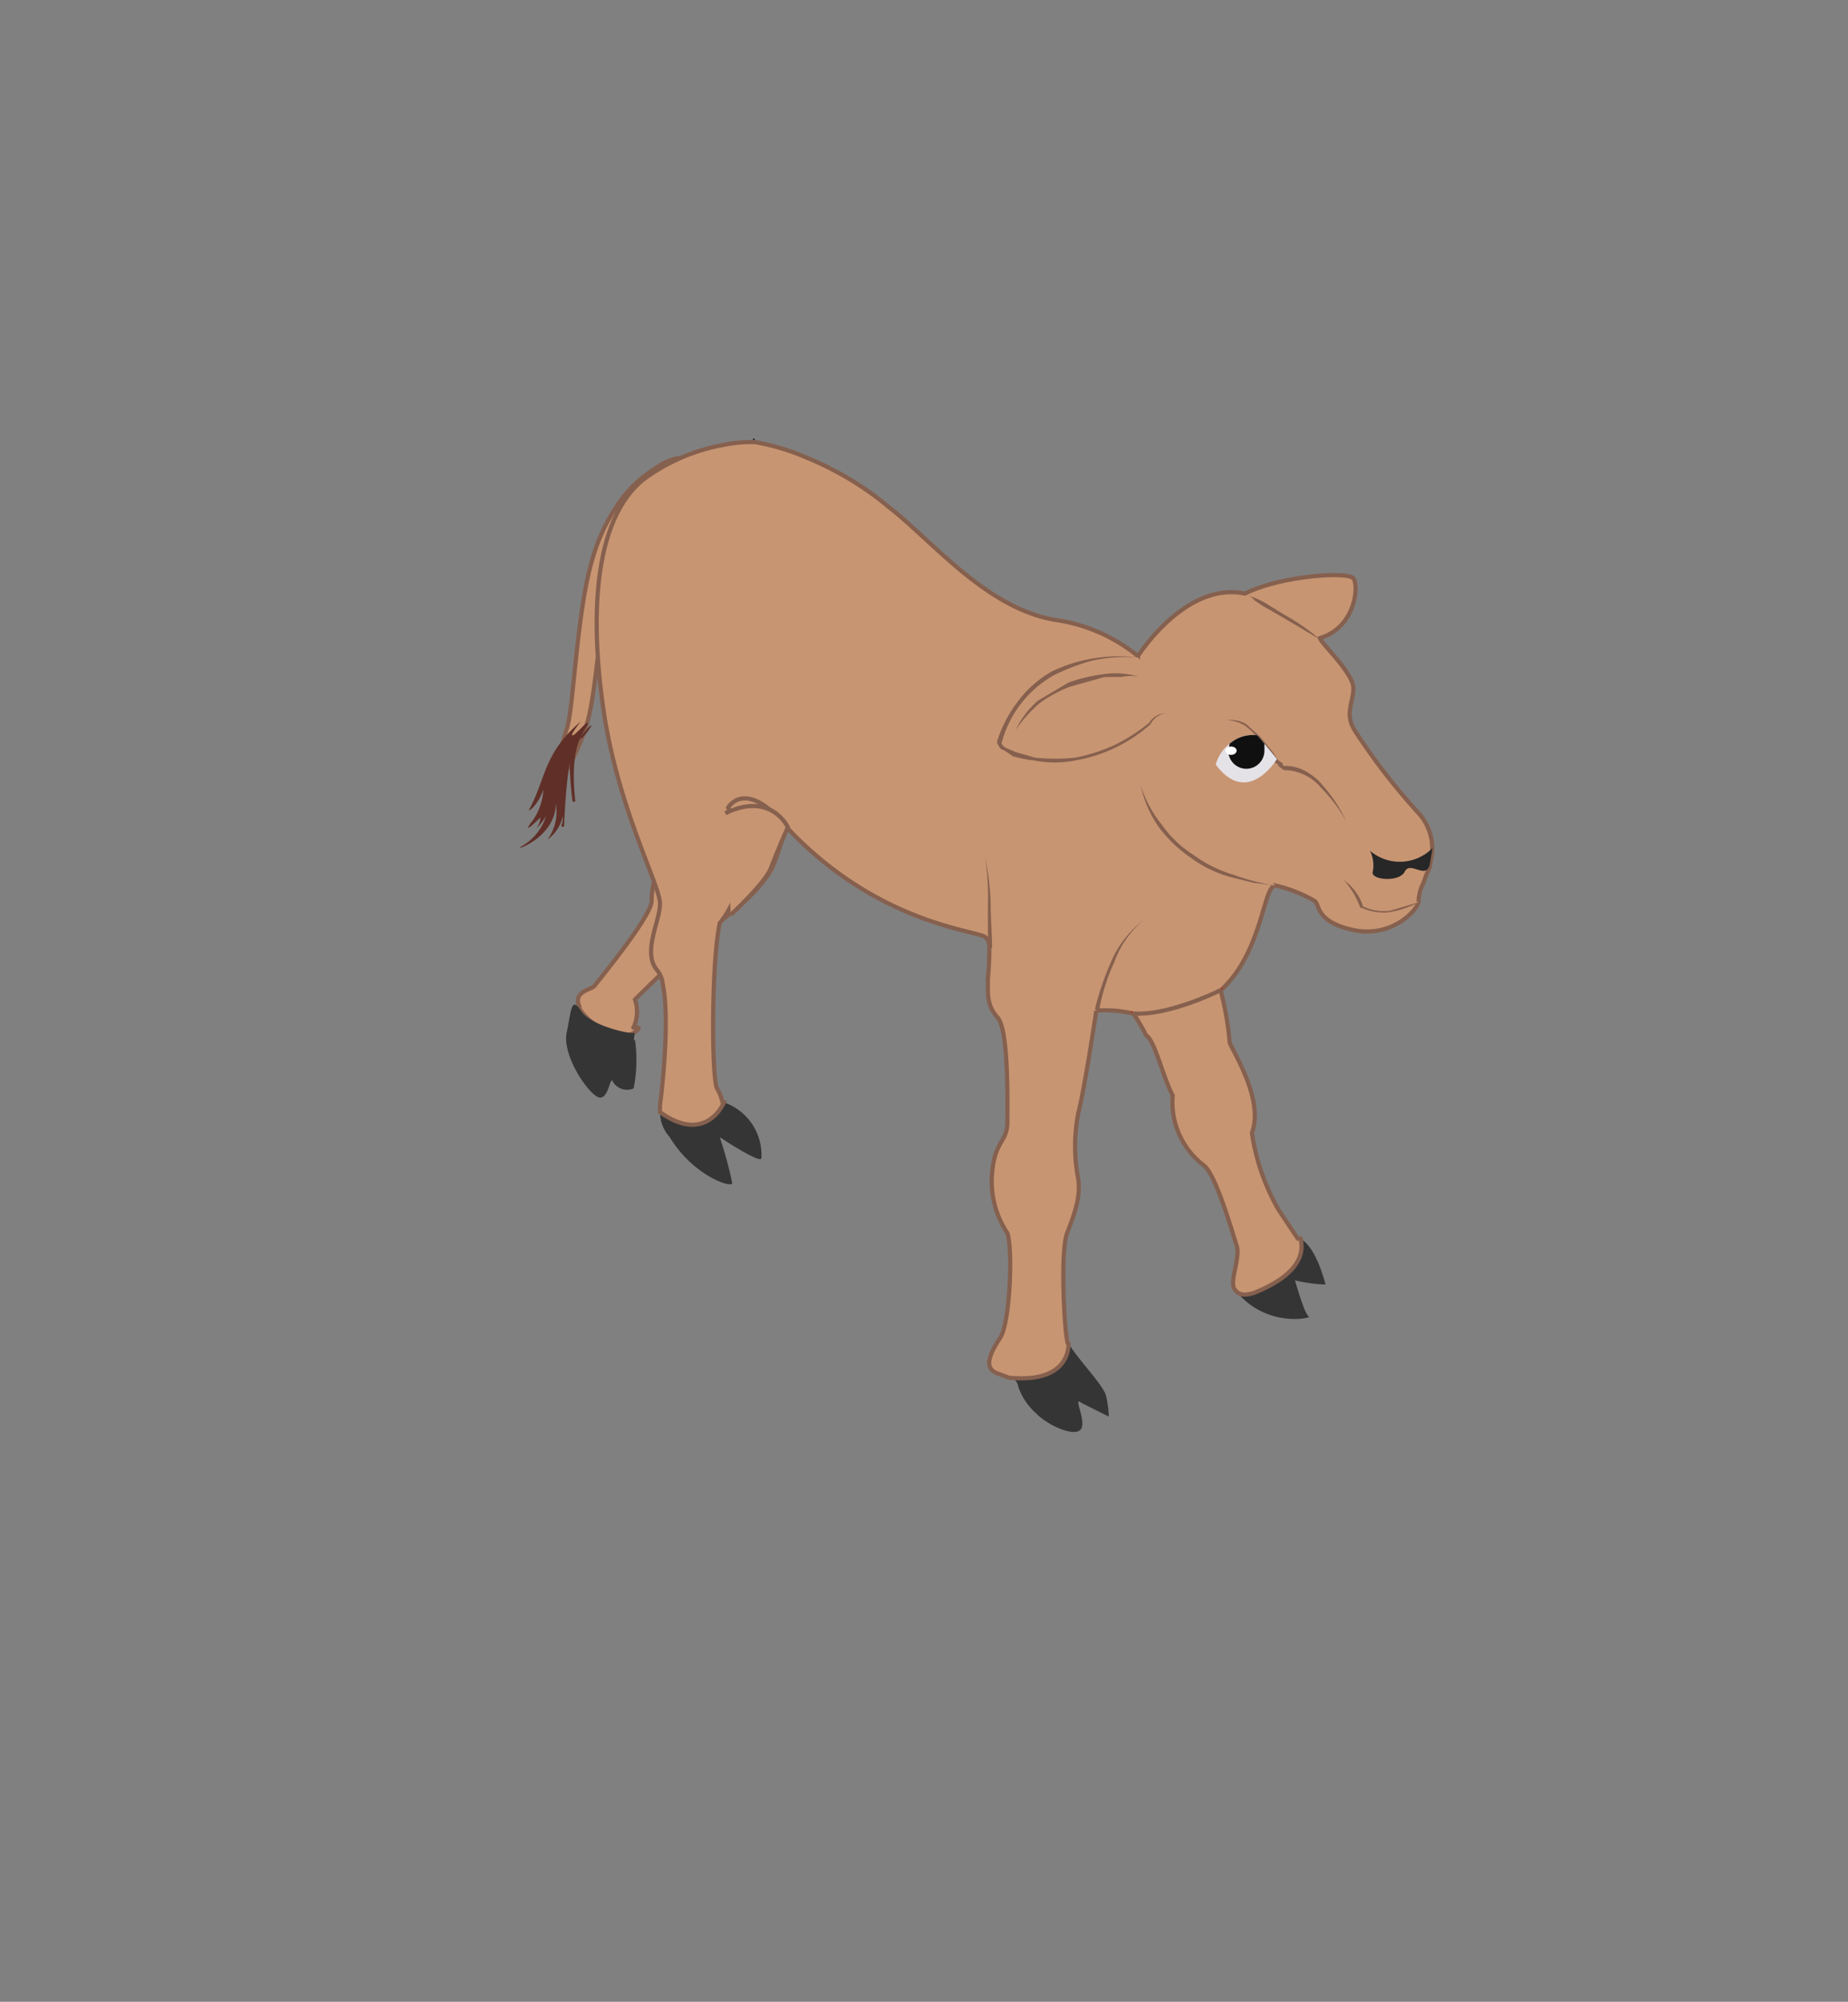 <svg xmlns="http://www.w3.org/2000/svg" viewBox="0 0 133 144"><rect x="0" y="0" width="133" height="144" fill="#808080" stroke="none"/><defs><style>.cls-1,.cls-6{fill:#c89572;}.cls-1{stroke:#86604e;stroke-width:0.3px;}.cls-1,.cls-11,.cls-3,.cls-5{stroke-miterlimit:10;}.cls-2{fill:#353535;}.cls-11,.cls-3,.cls-5{fill:none;}.cls-11,.cls-3{stroke:#a33322;}.cls-3{stroke-width:0.13px;}.cls-4{fill:#602f28;}.cls-5{stroke:#000;stroke-width:0.09px;}.cls-7{fill:#86604e;}.cls-8{fill:#e4e1e7;}.cls-9{fill:#101010;}.cls-10{fill:#fff;}.cls-11{stroke-width:0.13px;}.cls-12{fill:#272727;}</style></defs><g id="Calf_Pose03_F01"><path class="cls-1" d="M42.8,70.9c-.2.3-1.6.4-1.1,1.5a.4.4,0,0,0,.1.3c.7,1.1,2.9,2.2,3.8,1.6s-.2-.3,0-.4a2.7,2.7,0,0,0,.1-2c6.5-6.5,7.7-6.3,9.6-9,.7-1,.9-2.9,2-4.6L52.4,56s-2.1,4.6-3.6,5.1-1.9,2.6-1.9,3.7S43.1,70.5,42.8,70.9Z"/><path class="cls-2" d="M40.8,74.2c-.4,1.6,1.4,4.3,2.2,4.7s.9-1.6,1.1-1.1a1.2,1.2,0,0,0,1.5.5,10.4,10.4,0,0,0,.1-3.5c-.2.2.1-.6-.1-.5s-3.1-.5-3.8-1.6S41.1,72.8,40.8,74.2Z"/><path class="cls-3" d="M46.1,73.9h0"/><path class="cls-1" d="M44.5,40c-1.3,2-1.4,9.4-2.3,12.2a16.7,16.7,0,0,1-2.6,5l.3-.9s-.2-.2.1-.8.3-1.6.8-3.1.7-8.6,1.9-12.4a13.2,13.2,0,0,1,2.2-4.3A8.8,8.8,0,0,1,47,33.8c3.4-2.4,3.8.9,1.3,2.2a9.8,9.8,0,0,0-3.8,4"/><path class="cls-4" d="M41.8,51.9c-2.7,2.3-2.5,4.1-3.7,6.3-.2.3.6-.2,1-1.4a4.1,4.1,0,0,1-.9,2.4c-.5.7.1.2.7-.4a1.6,1.6,0,0,1-.3.8,4.4,4.4,0,0,0,.7-.9,3.8,3.8,0,0,1-1.8,2.2c-.7.4,2.5-.6,2.5-3.1a3.4,3.4,0,0,1-.6,2.6,2.8,2.8,0,0,0,1.1-1.7,1.7,1.7,0,0,1-.1.7c0,.1.2.1.2,0s.1-2.8.4-4.5a24.5,24.5,0,0,0,.2,2.7c0,.1.2.1.2,0s-.5-3.7.7-5-.3.8-.3.5.6-1,.5-1.1-.9.9-1.1.9.6-1,.6-1"/><path class="cls-2" d="M88.9,92.8c2.2,2.8,5.6,2,5.3,1.9s-1-2.6-1-2.6a10.6,10.6,0,0,0,2.2.3c-.6-2.2-1.3-3.1-2-3.4S92.1,91.4,88.9,92.8Z"/><path class="cls-1" d="M88.9,92.8c.4.6,1.4.2,1.6.1h0c3.3-1.4,3.3-3,3.1-3.8h-.2L92,87a15.7,15.7,0,0,1-1.9-5.5c.9-2.4-1.4-5.9-1.6-6.5a22.1,22.1,0,0,0-.8-4.3c-.4.5-3.9,1.4-6.2,2.1a15.1,15.1,0,0,1,1,1.7c.6.3,1.2,3,1.9,4.3a5.7,5.7,0,0,0,2.2,5c.9.6,2.1,4.9,2.4,5.8S88.4,92.3,88.9,92.8Z"/><path class="cls-2" d="M47.5,80a2.7,2.7,0,0,0,.7,1.8c1.7,2.8,4.5,3.7,4.5,3.3a29.3,29.3,0,0,0-.9-3.3s3,2,3,1.5a4,4,0,0,0-2.7-4C51.7,80.2,50.3,82,47.5,80Z"/><path class="cls-2" d="M72.6,99c.4.2.6.3.7.8a4.6,4.6,0,0,0,1.3,1.9c.9.9,2.8,1.7,3.2,1.1s-.6-2.4,0-1.9l2,1a7.7,7.7,0,0,0-.2-1.5c-.2-.8-2.2-2.8-2.7-3.8C76.9,97.2,76.6,99.4,72.6,99Z"/><path class="cls-1" d="M47.7,70.8c.5,2.4,0,7.2-.2,8.7V80c2.8,2,4.2.2,4.6-.7H52a3.2,3.2,0,0,0-.4-1c-.4-.9-.4-9.1.2-11.9,3-3.7.6-8.3.6-8.3s1-1.8,3.4.5c6.7,7.8,14.4,8.3,15.1,8.8a1.1,1.1,0,0,1,.3.5,22.6,22.6,0,0,1-.1,2.5c0,1.1-.1,1.9.7,2.8s.7,6,.7,7.5-.9,1.3-1.1,3.7a6.7,6.7,0,0,0,1.1,4.3c.4,1.1.2,6.4-.5,7.5s-1.3,2.2-.2,2.6l.8.3c4,.4,4.3-1.8,4.3-2.4h0a.4.4,0,0,1-.1-.3c-.2-.8-.5-6.4,0-7.7s1-2.6.8-3.9a12.3,12.3,0,0,1,0-4.7c.5-2,1.3-7.4,1.3-7.4a8.5,8.5,0,0,1,2.6.2c2.4.2,5.8-1.4,6.4-1.7,3-2.8,3-7.5,3.9-7.5a10.2,10.2,0,0,1,2.8,1.1c.4.2,0,1.5,2.8,2.1s4.7-1.5,4.7-2.1a3,3,0,0,1,.3-1.2c.1-.2.2-.6.4-1s.1-.3.1-.4a3.8,3.8,0,0,0-.8-3.7,45.5,45.5,0,0,1-4.5-5.8c-.9-1.3-.2-2.1-.2-3.2S95,46.2,95,45.9c2.6-.8,2.8-3.8,2.4-4.3s-5.2-.2-7.8,1.1c-4.3-.9-7.7,4.5-7.7,4.5A12.1,12.1,0,0,0,76,44.6c-5-.8-8.9-5.7-12-8.1a22.4,22.4,0,0,0-6-3.6,15.9,15.9,0,0,0-3.7-1.1,9.8,9.8,0,0,0-2.2.2,13.8,13.8,0,0,0-5.8,2.5C42,38,42.8,47,43.5,51.5c1.1,6.9,4,12.2,4,13.5s-1.3,3.5-.2,4.8A1.9,1.9,0,0,1,47.7,70.8Z"/><path class="cls-5" d="M54.2,31.6h.1"/><path class="cls-6" d="M95,46s-5-3.2-5.4-3.2"/><path class="cls-7" d="M95,46l-2.7-1.6-1.4-.8-.6-.4a1,1,0,0,0-.7-.4,4.7,4.7,0,0,1,1.5.6l1.3.8A15.1,15.1,0,0,1,95,46Z"/><path class="cls-6" d="M81.9,47.3s-7.8-.9-9.9,6c-.5.9,5.6,3.2,10.7-1.3.9-1.3,2.6-.4,2.6-.4"/><path class="cls-7" d="M81.9,47.3a11.5,11.5,0,0,0-3.2.2,14.5,14.5,0,0,0-2.9,1.1,7.9,7.9,0,0,0-3.7,4.8h0c-.1,0,.1.3.3.4l.7.3,1.4.4a14,14,0,0,0,2.9,0,13.1,13.1,0,0,0,2.8-.9A13.2,13.2,0,0,0,82.7,52h0a1.5,1.5,0,0,1,1.2-.7,3.2,3.2,0,0,1,1.4.3,3.2,3.2,0,0,0-1.4-.3,1.5,1.5,0,0,0-1.1.8h0a10.9,10.9,0,0,1-5.4,2.6,7.6,7.6,0,0,1-3,0,8,8,0,0,1-1.5-.3l-.6-.4c-.2-.1-.3-.1-.4-.3s-.2-.2-.1-.5h0a9.4,9.4,0,0,1,1.5-2.8,7.9,7.9,0,0,1,2.4-2.1A11.1,11.1,0,0,1,81.9,47.3Z"/><path class="cls-6" d="M82.1,56.5s1.5,6.5,9.7,7.2"/><path class="cls-7" d="M82.1,56.5a8.4,8.4,0,0,0,1.5,2.8,8,8,0,0,0,2.3,2.2,9.2,9.2,0,0,0,2.8,1.4,15.7,15.7,0,0,0,3.1.8l-1.6-.2-1.6-.4a8.6,8.6,0,0,1-2.9-1.4,9.7,9.7,0,0,1-2.3-2.2A8.1,8.1,0,0,1,82.1,56.5Z"/><path class="cls-6" d="M96.9,59.1c-.2-.4-2.1-4.1-4.5-3.8-.3,0-1.1-1.6-2.2-2.7a2.5,2.5,0,0,0-1.9-.8"/><path class="cls-7" d="M96.9,59.1a10.8,10.8,0,0,0-1.8-2.4,3.5,3.5,0,0,0-2.7-1.3h0l-.4-.3a.2.2,0,0,0-.2-.2l-.4-.6a10.5,10.5,0,0,0-.8-1.1,4.7,4.7,0,0,0-1-1,2.8,2.8,0,0,0-1.3-.4,2.2,2.2,0,0,1,1.4.3l1,.9.9,1.1.4.6.3.2a.3.3,0,0,0,.1.2h0a2.9,2.9,0,0,1,1.6.4,4,4,0,0,1,1.2,1A10.6,10.6,0,0,1,96.9,59.1Z"/><path class="cls-8" d="M87.5,55c2.3,3.1,4.4-.4,4.4-.4L91,53.5l-.5-.6a2.5,2.5,0,0,0-2,.6A2.8,2.8,0,0,0,87.5,55Z"/><path class="cls-9" d="M88.4,54A1.3,1.3,0,1,0,91,54v-.5l-.5-.6a2.5,2.5,0,0,0-2,.6A4.3,4.3,0,0,0,88.4,54Z"/><ellipse class="cls-10" cx="88.6" cy="54" rx="0.4" ry="0.3"/><path class="cls-6" d="M82,48.7c-.2-.2-6.5-.4-8.9,3.9"/><path class="cls-7" d="M82,48.7a2.9,2.9,0,0,0-1.3,0H79.5l-2.5.7a9.4,9.4,0,0,0-2.2,1.2,10.5,10.5,0,0,0-1.7,1.9,6.5,6.5,0,0,1,1.6-2.1l2.2-1.3a11.4,11.4,0,0,1,2.5-.6A5.7,5.7,0,0,1,82,48.7Z"/><path class="cls-11" d="M81.4,72.8h.1"/><path class="cls-11" d="M87.9,71.1H88"/><path class="cls-6" d="M51.9,56.5s1.3-6.8-1.9-10.3"/><path class="cls-6" d="M102.1,64.9s-2.4,1.1-4.1.3a4.3,4.3,0,0,0-1.3-2"/><path class="cls-7" d="M102.1,64.9a6.8,6.8,0,0,1-2,.7,3.7,3.7,0,0,1-2.1-.3h-.1a5.9,5.9,0,0,0-1.2-2,3.7,3.7,0,0,1,1.4,1.9h0a3.4,3.4,0,0,0,2,.3Z"/><path class="cls-6" d="M78.9,72.6s1-4.9,3.4-6.4"/><path class="cls-7" d="M78.8,72.6A20.6,20.6,0,0,1,80,69.1a7.3,7.3,0,0,1,2.3-2.9,6.9,6.9,0,0,0-2.1,3,14.2,14.2,0,0,0-1.1,3.5Z"/><path class="cls-6" d="M71.2,68.2a41.5,41.5,0,0,0-.3-6.5"/><path class="cls-7" d="M71.1,68.2V65a18.3,18.3,0,0,0-.2-3.3,18.6,18.6,0,0,1,.4,3.3c0,1.1.1,2.2.1,3.2Z"/><path class="cls-12" d="M103.1,61a3.3,3.3,0,0,1-4.5.2,2.4,2.4,0,0,1,.2,1.5c-.2.6,1.9.8,2.3,0s1.5.6,1.8-.5"/><path class="cls-1" d="M52.6,65.8s2.5-2.3,2.9-3.4,1.2-2.9,1.2-2.9-1.2-2.6-4.5-1"/></g></svg>